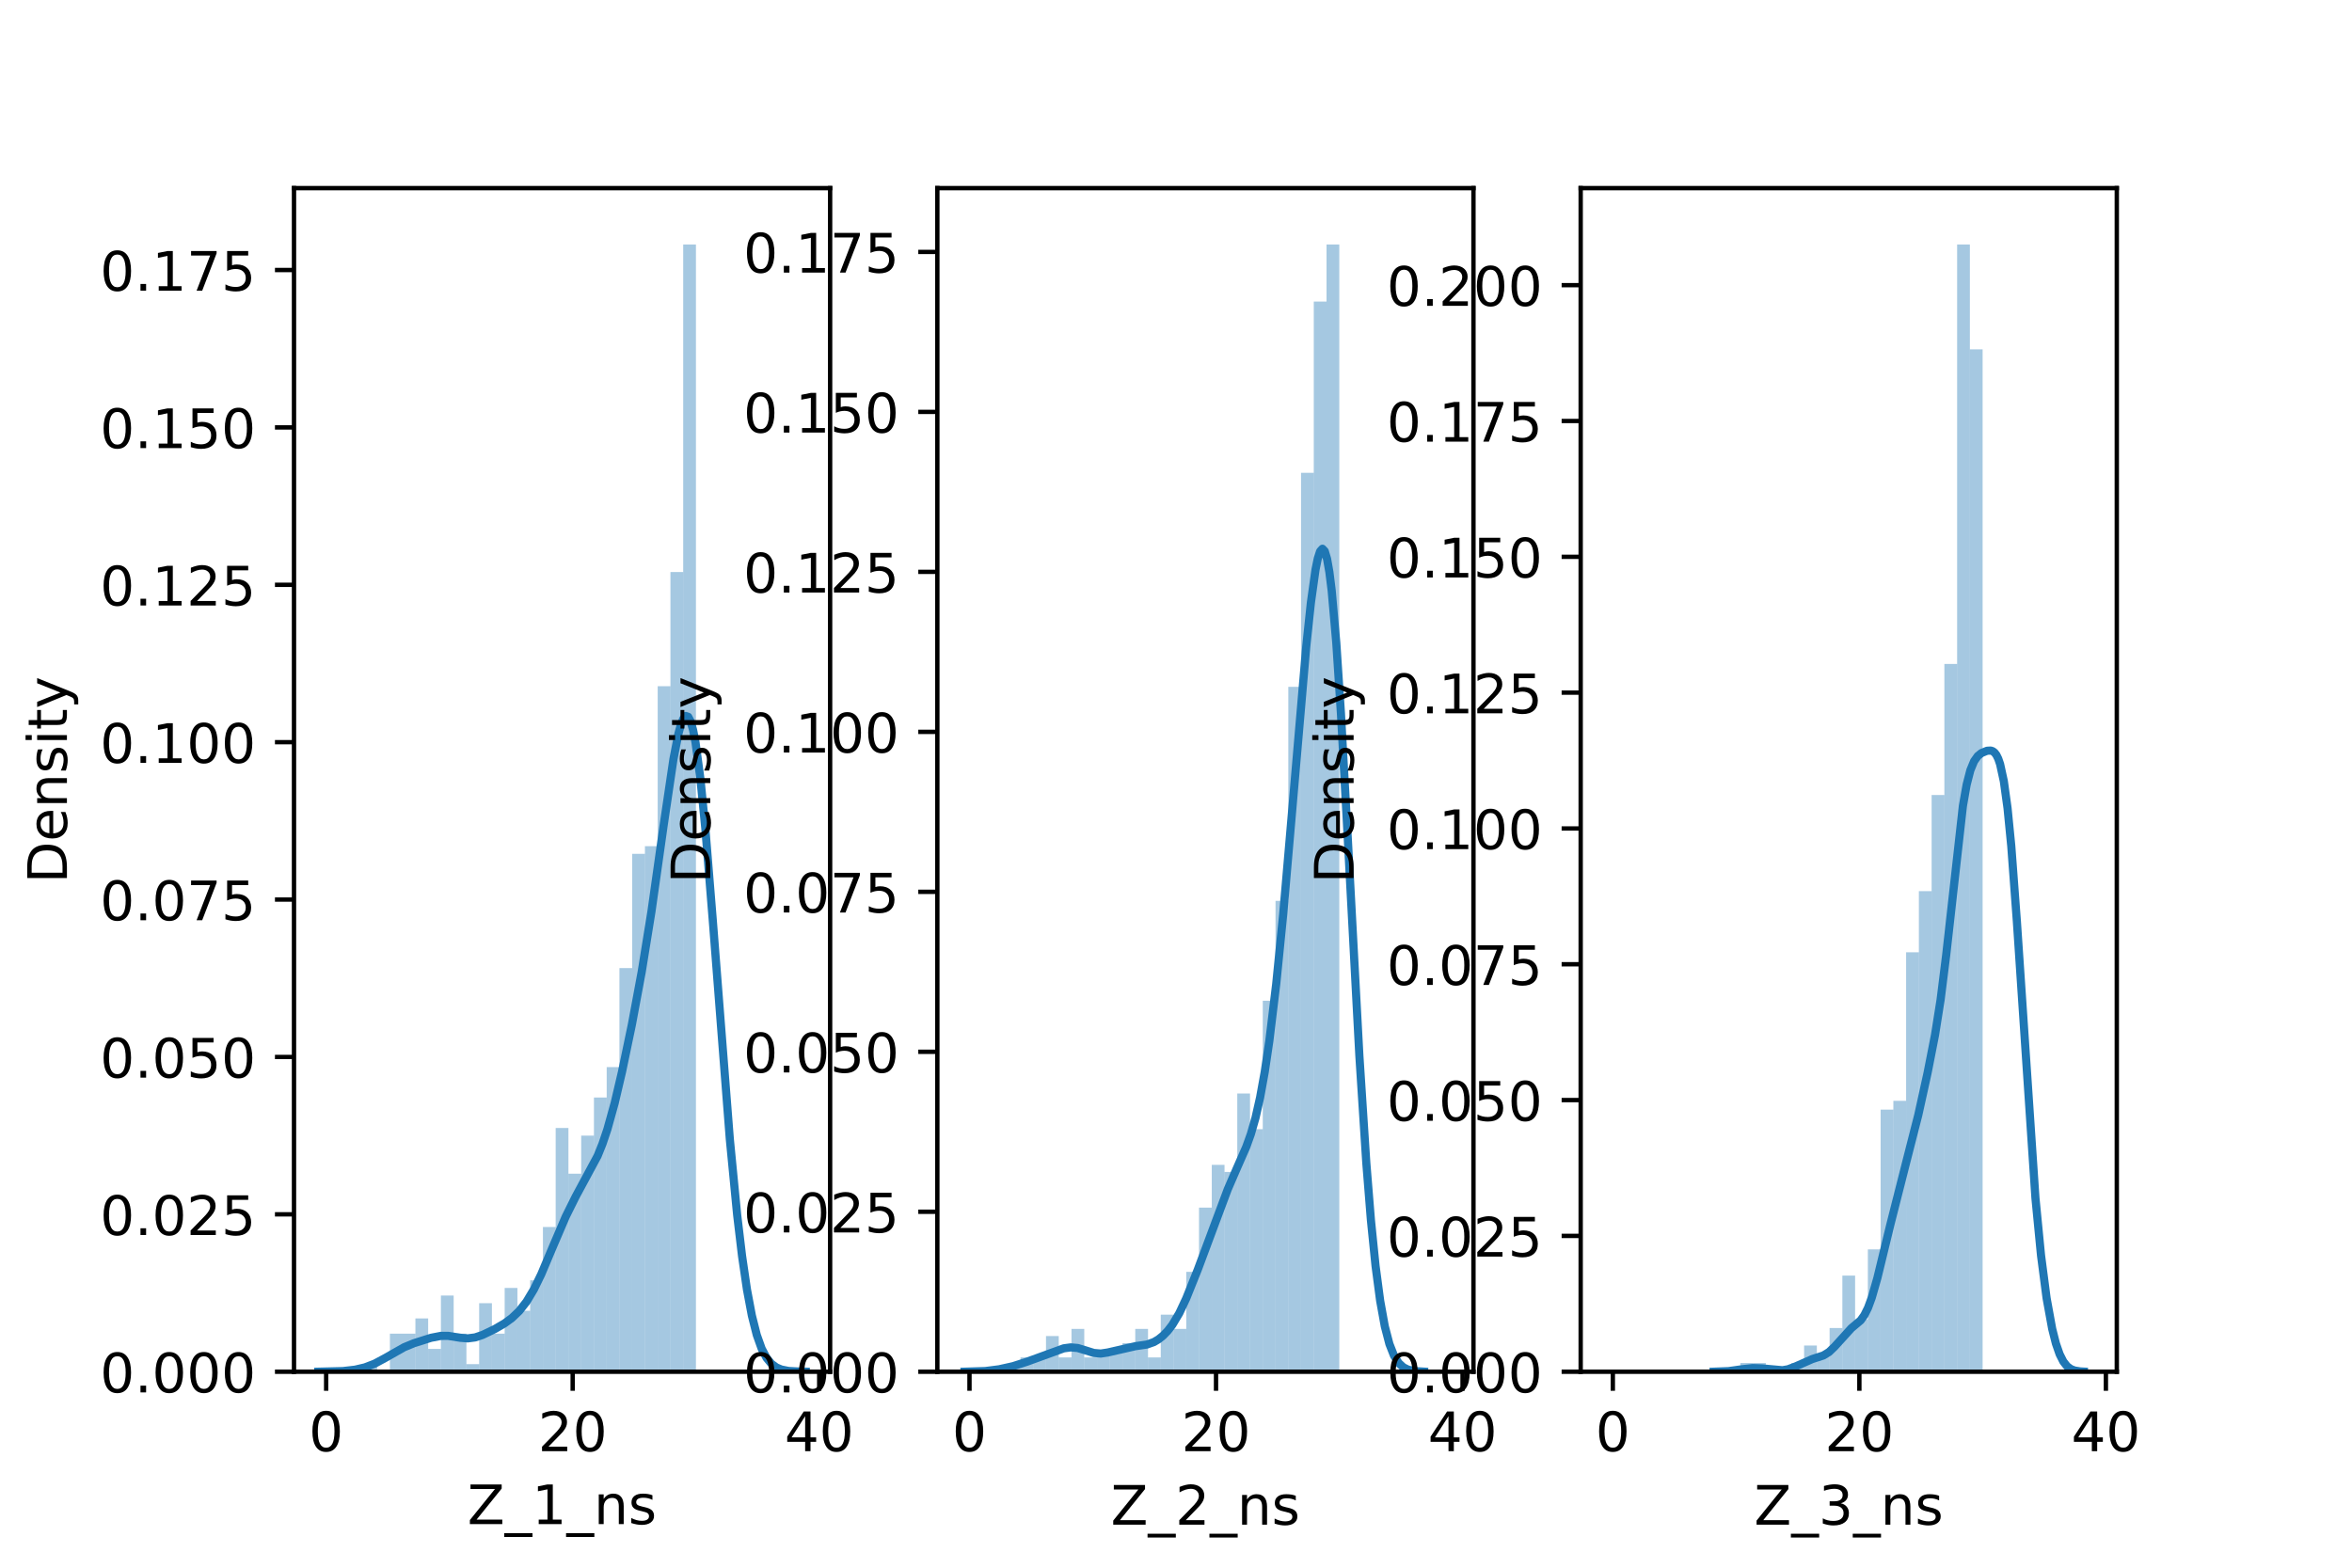 <?xml version="1.0" encoding="utf-8" standalone="no"?>
<!DOCTYPE svg PUBLIC "-//W3C//DTD SVG 1.1//EN"
  "http://www.w3.org/Graphics/SVG/1.1/DTD/svg11.dtd">
<!-- Created with matplotlib (https://matplotlib.org/) -->
<svg height="288pt" version="1.1" viewBox="0 0 432 288" width="432pt" xmlns="http://www.w3.org/2000/svg" xmlns:xlink="http://www.w3.org/1999/xlink">
 <defs>
  <style type="text/css">*{stroke-linecap:butt;stroke-linejoin:round;}</style>
 </defs>
 <g id="figure_1">
  <g id="patch_1">
   <path d="M 0 288 
L 432 288 
L 432 0 
L 0 0 
z
" style="fill:#ffffff;"/>
  </g>
  <g id="axes_1">
   <g id="patch_2">
    <path d="M 54 252 
L 152.471 252 
L 152.471 34.56 
L 54 34.56 
z
" style="fill:#ffffff;"/>
   </g>
   <g id="patch_3">
    <path clip-path="url(#p5b2bcf1923)" d="M 59.905 252 
L 62.247 252 
L 62.247 252 
L 59.905 252 
z
" style="fill:#1f77b4;opacity:0.4;"/>
   </g>
   <g id="patch_4">
    <path clip-path="url(#p5b2bcf1923)" d="M 62.247 252 
L 64.589 252 
L 64.589 252 
L 62.247 252 
z
" style="fill:#1f77b4;opacity:0.4;"/>
   </g>
   <g id="patch_5">
    <path clip-path="url(#p5b2bcf1923)" d="M 64.589 252 
L 66.931 252 
L 66.931 252 
L 64.589 252 
z
" style="fill:#1f77b4;opacity:0.4;"/>
   </g>
   <g id="patch_6">
    <path clip-path="url(#p5b2bcf1923)" d="M 66.931 252 
L 69.273 252 
L 69.273 250.601 
L 66.931 250.601 
z
" style="fill:#1f77b4;opacity:0.4;"/>
   </g>
   <g id="patch_7">
    <path clip-path="url(#p5b2bcf1923)" d="M 69.273 252 
L 71.615 252 
L 71.615 252 
L 69.273 252 
z
" style="fill:#1f77b4;opacity:0.4;"/>
   </g>
   <g id="patch_8">
    <path clip-path="url(#p5b2bcf1923)" d="M 71.615 252 
L 73.958 252 
L 73.958 245.004 
L 71.615 245.004 
z
" style="fill:#1f77b4;opacity:0.4;"/>
   </g>
   <g id="patch_9">
    <path clip-path="url(#p5b2bcf1923)" d="M 73.958 252 
L 76.3 252 
L 76.3 245.004 
L 73.958 245.004 
z
" style="fill:#1f77b4;opacity:0.4;"/>
   </g>
   <g id="patch_10">
    <path clip-path="url(#p5b2bcf1923)" d="M 76.3 252 
L 78.642 252 
L 78.642 242.205 
L 76.3 242.205 
z
" style="fill:#1f77b4;opacity:0.4;"/>
   </g>
   <g id="patch_11">
    <path clip-path="url(#p5b2bcf1923)" d="M 78.642 252 
L 80.984 252 
L 80.984 247.802 
L 78.642 247.802 
z
" style="fill:#1f77b4;opacity:0.4;"/>
   </g>
   <g id="patch_12">
    <path clip-path="url(#p5b2bcf1923)" d="M 80.984 252 
L 83.326 252 
L 83.326 238.008 
L 80.984 238.008 
z
" style="fill:#1f77b4;opacity:0.4;"/>
   </g>
   <g id="patch_13">
    <path clip-path="url(#p5b2bcf1923)" d="M 83.326 252 
L 85.668 252 
L 85.668 245.004 
L 83.326 245.004 
z
" style="fill:#1f77b4;opacity:0.4;"/>
   </g>
   <g id="patch_14">
    <path clip-path="url(#p5b2bcf1923)" d="M 85.668 252 
L 88.01 252 
L 88.01 250.601 
L 85.668 250.601 
z
" style="fill:#1f77b4;opacity:0.4;"/>
   </g>
   <g id="patch_15">
    <path clip-path="url(#p5b2bcf1923)" d="M 88.01 252 
L 90.353 252 
L 90.353 239.407 
L 88.01 239.407 
z
" style="fill:#1f77b4;opacity:0.4;"/>
   </g>
   <g id="patch_16">
    <path clip-path="url(#p5b2bcf1923)" d="M 90.353 252 
L 92.695 252 
L 92.695 245.004 
L 90.353 245.004 
z
" style="fill:#1f77b4;opacity:0.4;"/>
   </g>
   <g id="patch_17">
    <path clip-path="url(#p5b2bcf1923)" d="M 92.695 252 
L 95.037 252 
L 95.037 236.608 
L 92.695 236.608 
z
" style="fill:#1f77b4;opacity:0.4;"/>
   </g>
   <g id="patch_18">
    <path clip-path="url(#p5b2bcf1923)" d="M 95.037 252 
L 97.379 252 
L 97.379 240.806 
L 95.037 240.806 
z
" style="fill:#1f77b4;opacity:0.4;"/>
   </g>
   <g id="patch_19">
    <path clip-path="url(#p5b2bcf1923)" d="M 97.379 252 
L 99.721 252 
L 99.721 235.209 
L 97.379 235.209 
z
" style="fill:#1f77b4;opacity:0.4;"/>
   </g>
   <g id="patch_20">
    <path clip-path="url(#p5b2bcf1923)" d="M 99.721 252 
L 102.063 252 
L 102.063 225.415 
L 99.721 225.415 
z
" style="fill:#1f77b4;opacity:0.4;"/>
   </g>
   <g id="patch_21">
    <path clip-path="url(#p5b2bcf1923)" d="M 102.063 252 
L 104.405 252 
L 104.405 207.225 
L 102.063 207.225 
z
" style="fill:#1f77b4;opacity:0.4;"/>
   </g>
   <g id="patch_22">
    <path clip-path="url(#p5b2bcf1923)" d="M 104.405 252 
L 106.748 252 
L 106.748 215.62 
L 104.405 215.62 
z
" style="fill:#1f77b4;opacity:0.4;"/>
   </g>
   <g id="patch_23">
    <path clip-path="url(#p5b2bcf1923)" d="M 106.748 252 
L 109.09 252 
L 109.09 208.624 
L 106.748 208.624 
z
" style="fill:#1f77b4;opacity:0.4;"/>
   </g>
   <g id="patch_24">
    <path clip-path="url(#p5b2bcf1923)" d="M 109.09 252 
L 111.432 252 
L 111.432 201.628 
L 109.09 201.628 
z
" style="fill:#1f77b4;opacity:0.4;"/>
   </g>
   <g id="patch_25">
    <path clip-path="url(#p5b2bcf1923)" d="M 111.432 252 
L 113.774 252 
L 113.774 196.031 
L 111.432 196.031 
z
" style="fill:#1f77b4;opacity:0.4;"/>
   </g>
   <g id="patch_26">
    <path clip-path="url(#p5b2bcf1923)" d="M 113.774 252 
L 116.116 252 
L 116.116 177.841 
L 113.774 177.841 
z
" style="fill:#1f77b4;opacity:0.4;"/>
   </g>
   <g id="patch_27">
    <path clip-path="url(#p5b2bcf1923)" d="M 116.116 252 
L 118.458 252 
L 118.458 156.853 
L 116.116 156.853 
z
" style="fill:#1f77b4;opacity:0.4;"/>
   </g>
   <g id="patch_28">
    <path clip-path="url(#p5b2bcf1923)" d="M 118.458 252 
L 120.8 252 
L 120.8 155.453 
L 118.458 155.453 
z
" style="fill:#1f77b4;opacity:0.4;"/>
   </g>
   <g id="patch_29">
    <path clip-path="url(#p5b2bcf1923)" d="M 120.8 252 
L 123.143 252 
L 123.143 126.069 
L 120.8 126.069 
z
" style="fill:#1f77b4;opacity:0.4;"/>
   </g>
   <g id="patch_30">
    <path clip-path="url(#p5b2bcf1923)" d="M 123.143 252 
L 125.485 252 
L 125.485 105.081 
L 123.143 105.081 
z
" style="fill:#1f77b4;opacity:0.4;"/>
   </g>
   <g id="patch_31">
    <path clip-path="url(#p5b2bcf1923)" d="M 125.485 252 
L 127.827 252 
L 127.827 44.914 
L 125.485 44.914 
z
" style="fill:#1f77b4;opacity:0.4;"/>
   </g>
   <g id="matplotlib.axis_1">
    <g id="xtick_1">
     <g id="line2d_1">
      <defs>
       <path d="M 0 0 
L 0 3.5 
" id="m61695517c7" style="stroke:#000000;stroke-width:0.8;"/>
      </defs>
      <g>
       <use style="stroke:#000000;stroke-width:0.8;" x="59.905" xlink:href="#m61695517c7" y="252"/>
      </g>
     </g>
     <g id="text_1">
      <!-- 0 -->
      <g transform="translate(56.723 266.598)scale(0.1 -0.1)">
       <defs>
        <path d="M 31.781 66.406 
Q 24.172 66.406 20.328 58.906 
Q 16.5 51.422 16.5 36.375 
Q 16.5 21.391 20.328 13.891 
Q 24.172 6.391 31.781 6.391 
Q 39.453 6.391 43.281 13.891 
Q 47.125 21.391 47.125 36.375 
Q 47.125 51.422 43.281 58.906 
Q 39.453 66.406 31.781 66.406 
z
M 31.781 74.219 
Q 44.047 74.219 50.516 64.516 
Q 56.984 54.828 56.984 36.375 
Q 56.984 17.969 50.516 8.266 
Q 44.047 -1.422 31.781 -1.422 
Q 19.531 -1.422 13.062 8.266 
Q 6.594 17.969 6.594 36.375 
Q 6.594 54.828 13.062 64.516 
Q 19.531 74.219 31.781 74.219 
z
" id="DejaVuSans-48"/>
       </defs>
       <use xlink:href="#DejaVuSans-48"/>
      </g>
     </g>
    </g>
    <g id="xtick_2">
     <g id="line2d_2">
      <g>
       <use style="stroke:#000000;stroke-width:0.8;" x="105.186" xlink:href="#m61695517c7" y="252"/>
      </g>
     </g>
     <g id="text_2">
      <!-- 20 -->
      <g transform="translate(98.824 266.598)scale(0.1 -0.1)">
       <defs>
        <path d="M 19.188 8.297 
L 53.609 8.297 
L 53.609 0 
L 7.328 0 
L 7.328 8.297 
Q 12.938 14.109 22.625 23.891 
Q 32.328 33.688 34.812 36.531 
Q 39.547 41.844 41.422 45.531 
Q 43.312 49.219 43.312 52.781 
Q 43.312 58.594 39.234 62.25 
Q 35.156 65.922 28.609 65.922 
Q 23.969 65.922 18.812 64.312 
Q 13.672 62.703 7.812 59.422 
L 7.812 69.391 
Q 13.766 71.781 18.938 73 
Q 24.125 74.219 28.422 74.219 
Q 39.75 74.219 46.484 68.547 
Q 53.219 62.891 53.219 53.422 
Q 53.219 48.922 51.531 44.891 
Q 49.859 40.875 45.406 35.406 
Q 44.188 33.984 37.641 27.219 
Q 31.109 20.453 19.188 8.297 
z
" id="DejaVuSans-50"/>
       </defs>
       <use xlink:href="#DejaVuSans-50"/>
       <use x="63.623" xlink:href="#DejaVuSans-48"/>
      </g>
     </g>
    </g>
    <g id="xtick_3">
     <g id="line2d_3">
      <g>
       <use style="stroke:#000000;stroke-width:0.8;" x="150.468" xlink:href="#m61695517c7" y="252"/>
      </g>
     </g>
     <g id="text_3">
      <!-- 40 -->
      <g transform="translate(144.105 266.598)scale(0.1 -0.1)">
       <defs>
        <path d="M 37.797 64.312 
L 12.891 25.391 
L 37.797 25.391 
z
M 35.203 72.906 
L 47.609 72.906 
L 47.609 25.391 
L 58.016 25.391 
L 58.016 17.188 
L 47.609 17.188 
L 47.609 0 
L 37.797 0 
L 37.797 17.188 
L 4.891 17.188 
L 4.891 26.703 
z
" id="DejaVuSans-52"/>
       </defs>
       <use xlink:href="#DejaVuSans-52"/>
       <use x="63.623" xlink:href="#DejaVuSans-48"/>
      </g>
     </g>
    </g>
    <g id="text_4">
     <!-- Z_1_ns -->
     <g transform="translate(85.856 279.998)scale(0.1 -0.1)">
      <defs>
       <path d="M 5.609 72.906 
L 62.891 72.906 
L 62.891 65.375 
L 16.797 8.297 
L 64.016 8.297 
L 64.016 0 
L 4.5 0 
L 4.5 7.516 
L 50.594 64.594 
L 5.609 64.594 
z
" id="DejaVuSans-90"/>
       <path d="M 50.984 -16.609 
L 50.984 -23.578 
L -0.984 -23.578 
L -0.984 -16.609 
z
" id="DejaVuSans-95"/>
       <path d="M 12.406 8.297 
L 28.516 8.297 
L 28.516 63.922 
L 10.984 60.406 
L 10.984 69.391 
L 28.422 72.906 
L 38.281 72.906 
L 38.281 8.297 
L 54.391 8.297 
L 54.391 0 
L 12.406 0 
z
" id="DejaVuSans-49"/>
       <path d="M 54.891 33.016 
L 54.891 0 
L 45.906 0 
L 45.906 32.719 
Q 45.906 40.484 42.875 44.328 
Q 39.844 48.188 33.797 48.188 
Q 26.516 48.188 22.312 43.547 
Q 18.109 38.922 18.109 30.906 
L 18.109 0 
L 9.078 0 
L 9.078 54.688 
L 18.109 54.688 
L 18.109 46.188 
Q 21.344 51.125 25.703 53.562 
Q 30.078 56 35.797 56 
Q 45.219 56 50.047 50.172 
Q 54.891 44.344 54.891 33.016 
z
" id="DejaVuSans-110"/>
       <path d="M 44.281 53.078 
L 44.281 44.578 
Q 40.484 46.531 36.375 47.5 
Q 32.281 48.484 27.875 48.484 
Q 21.188 48.484 17.844 46.438 
Q 14.5 44.391 14.5 40.281 
Q 14.5 37.156 16.891 35.375 
Q 19.281 33.594 26.516 31.984 
L 29.594 31.297 
Q 39.156 29.25 43.188 25.516 
Q 47.219 21.781 47.219 15.094 
Q 47.219 7.469 41.188 3.016 
Q 35.156 -1.422 24.609 -1.422 
Q 20.219 -1.422 15.453 -0.562 
Q 10.688 0.297 5.422 2 
L 5.422 11.281 
Q 10.406 8.688 15.234 7.391 
Q 20.062 6.109 24.812 6.109 
Q 31.156 6.109 34.562 8.281 
Q 37.984 10.453 37.984 14.406 
Q 37.984 18.062 35.516 20.016 
Q 33.062 21.969 24.703 23.781 
L 21.578 24.516 
Q 13.234 26.266 9.516 29.906 
Q 5.812 33.547 5.812 39.891 
Q 5.812 47.609 11.281 51.797 
Q 16.75 56 26.812 56 
Q 31.781 56 36.172 55.266 
Q 40.578 54.547 44.281 53.078 
z
" id="DejaVuSans-115"/>
      </defs>
      <use xlink:href="#DejaVuSans-90"/>
      <use x="68.506" xlink:href="#DejaVuSans-95"/>
      <use x="118.506" xlink:href="#DejaVuSans-49"/>
      <use x="182.129" xlink:href="#DejaVuSans-95"/>
      <use x="232.129" xlink:href="#DejaVuSans-110"/>
      <use x="295.508" xlink:href="#DejaVuSans-115"/>
     </g>
    </g>
   </g>
   <g id="matplotlib.axis_2">
    <g id="ytick_1">
     <g id="line2d_4">
      <defs>
       <path d="M 0 0 
L -3.5 0 
" id="mad874ba307" style="stroke:#000000;stroke-width:0.8;"/>
      </defs>
      <g>
       <use style="stroke:#000000;stroke-width:0.8;" x="54" xlink:href="#mad874ba307" y="252"/>
      </g>
     </g>
     <g id="text_5">
      <!-- 0.000 -->
      <g transform="translate(18.372 255.799)scale(0.1 -0.1)">
       <defs>
        <path d="M 10.688 12.406 
L 21 12.406 
L 21 0 
L 10.688 0 
z
" id="DejaVuSans-46"/>
       </defs>
       <use xlink:href="#DejaVuSans-48"/>
       <use x="63.623" xlink:href="#DejaVuSans-46"/>
       <use x="95.41" xlink:href="#DejaVuSans-48"/>
       <use x="159.033" xlink:href="#DejaVuSans-48"/>
       <use x="222.656" xlink:href="#DejaVuSans-48"/>
      </g>
     </g>
    </g>
    <g id="ytick_2">
     <g id="line2d_5">
      <g>
       <use style="stroke:#000000;stroke-width:0.8;" x="54" xlink:href="#mad874ba307" y="223.087"/>
      </g>
     </g>
     <g id="text_6">
      <!-- 0.025 -->
      <g transform="translate(18.372 226.886)scale(0.1 -0.1)">
       <defs>
        <path d="M 10.797 72.906 
L 49.516 72.906 
L 49.516 64.594 
L 19.828 64.594 
L 19.828 46.734 
Q 21.969 47.469 24.109 47.828 
Q 26.266 48.188 28.422 48.188 
Q 40.625 48.188 47.75 41.5 
Q 54.891 34.812 54.891 23.391 
Q 54.891 11.625 47.562 5.094 
Q 40.234 -1.422 26.906 -1.422 
Q 22.312 -1.422 17.547 -0.641 
Q 12.797 0.141 7.719 1.703 
L 7.719 11.625 
Q 12.109 9.234 16.797 8.062 
Q 21.484 6.891 26.703 6.891 
Q 35.156 6.891 40.078 11.328 
Q 45.016 15.766 45.016 23.391 
Q 45.016 31 40.078 35.438 
Q 35.156 39.891 26.703 39.891 
Q 22.75 39.891 18.812 39.016 
Q 14.891 38.141 10.797 36.281 
z
" id="DejaVuSans-53"/>
       </defs>
       <use xlink:href="#DejaVuSans-48"/>
       <use x="63.623" xlink:href="#DejaVuSans-46"/>
       <use x="95.41" xlink:href="#DejaVuSans-48"/>
       <use x="159.033" xlink:href="#DejaVuSans-50"/>
       <use x="222.656" xlink:href="#DejaVuSans-53"/>
      </g>
     </g>
    </g>
    <g id="ytick_3">
     <g id="line2d_6">
      <g>
       <use style="stroke:#000000;stroke-width:0.8;" x="54" xlink:href="#mad874ba307" y="194.173"/>
      </g>
     </g>
     <g id="text_7">
      <!-- 0.050 -->
      <g transform="translate(18.372 197.973)scale(0.1 -0.1)">
       <use xlink:href="#DejaVuSans-48"/>
       <use x="63.623" xlink:href="#DejaVuSans-46"/>
       <use x="95.41" xlink:href="#DejaVuSans-48"/>
       <use x="159.033" xlink:href="#DejaVuSans-53"/>
       <use x="222.656" xlink:href="#DejaVuSans-48"/>
      </g>
     </g>
    </g>
    <g id="ytick_4">
     <g id="line2d_7">
      <g>
       <use style="stroke:#000000;stroke-width:0.8;" x="54" xlink:href="#mad874ba307" y="165.26"/>
      </g>
     </g>
     <g id="text_8">
      <!-- 0.075 -->
      <g transform="translate(18.372 169.059)scale(0.1 -0.1)">
       <defs>
        <path d="M 8.203 72.906 
L 55.078 72.906 
L 55.078 68.703 
L 28.609 0 
L 18.312 0 
L 43.219 64.594 
L 8.203 64.594 
z
" id="DejaVuSans-55"/>
       </defs>
       <use xlink:href="#DejaVuSans-48"/>
       <use x="63.623" xlink:href="#DejaVuSans-46"/>
       <use x="95.41" xlink:href="#DejaVuSans-48"/>
       <use x="159.033" xlink:href="#DejaVuSans-55"/>
       <use x="222.656" xlink:href="#DejaVuSans-53"/>
      </g>
     </g>
    </g>
    <g id="ytick_5">
     <g id="line2d_8">
      <g>
       <use style="stroke:#000000;stroke-width:0.8;" x="54" xlink:href="#mad874ba307" y="136.347"/>
      </g>
     </g>
     <g id="text_9">
      <!-- 0.100 -->
      <g transform="translate(18.372 140.146)scale(0.1 -0.1)">
       <use xlink:href="#DejaVuSans-48"/>
       <use x="63.623" xlink:href="#DejaVuSans-46"/>
       <use x="95.41" xlink:href="#DejaVuSans-49"/>
       <use x="159.033" xlink:href="#DejaVuSans-48"/>
       <use x="222.656" xlink:href="#DejaVuSans-48"/>
      </g>
     </g>
    </g>
    <g id="ytick_6">
     <g id="line2d_9">
      <g>
       <use style="stroke:#000000;stroke-width:0.8;" x="54" xlink:href="#mad874ba307" y="107.433"/>
      </g>
     </g>
     <g id="text_10">
      <!-- 0.125 -->
      <g transform="translate(18.372 111.232)scale(0.1 -0.1)">
       <use xlink:href="#DejaVuSans-48"/>
       <use x="63.623" xlink:href="#DejaVuSans-46"/>
       <use x="95.41" xlink:href="#DejaVuSans-49"/>
       <use x="159.033" xlink:href="#DejaVuSans-50"/>
       <use x="222.656" xlink:href="#DejaVuSans-53"/>
      </g>
     </g>
    </g>
    <g id="ytick_7">
     <g id="line2d_10">
      <g>
       <use style="stroke:#000000;stroke-width:0.8;" x="54" xlink:href="#mad874ba307" y="78.52"/>
      </g>
     </g>
     <g id="text_11">
      <!-- 0.150 -->
      <g transform="translate(18.372 82.319)scale(0.1 -0.1)">
       <use xlink:href="#DejaVuSans-48"/>
       <use x="63.623" xlink:href="#DejaVuSans-46"/>
       <use x="95.41" xlink:href="#DejaVuSans-49"/>
       <use x="159.033" xlink:href="#DejaVuSans-53"/>
       <use x="222.656" xlink:href="#DejaVuSans-48"/>
      </g>
     </g>
    </g>
    <g id="ytick_8">
     <g id="line2d_11">
      <g>
       <use style="stroke:#000000;stroke-width:0.8;" x="54" xlink:href="#mad874ba307" y="49.607"/>
      </g>
     </g>
     <g id="text_12">
      <!-- 0.175 -->
      <g transform="translate(18.372 53.406)scale(0.1 -0.1)">
       <use xlink:href="#DejaVuSans-48"/>
       <use x="63.623" xlink:href="#DejaVuSans-46"/>
       <use x="95.41" xlink:href="#DejaVuSans-49"/>
       <use x="159.033" xlink:href="#DejaVuSans-55"/>
       <use x="222.656" xlink:href="#DejaVuSans-53"/>
      </g>
     </g>
    </g>
    <g id="text_13">
     <!-- Density -->
     <g transform="translate(12.292 162.289)rotate(-90)scale(0.1 -0.1)">
      <defs>
       <path d="M 19.672 64.797 
L 19.672 8.109 
L 31.594 8.109 
Q 46.688 8.109 53.688 14.938 
Q 60.688 21.781 60.688 36.531 
Q 60.688 51.172 53.688 57.984 
Q 46.688 64.797 31.594 64.797 
z
M 9.812 72.906 
L 30.078 72.906 
Q 51.266 72.906 61.172 64.094 
Q 71.094 55.281 71.094 36.531 
Q 71.094 17.672 61.125 8.828 
Q 51.172 0 30.078 0 
L 9.812 0 
z
" id="DejaVuSans-68"/>
       <path d="M 56.203 29.594 
L 56.203 25.203 
L 14.891 25.203 
Q 15.484 15.922 20.484 11.062 
Q 25.484 6.203 34.422 6.203 
Q 39.594 6.203 44.453 7.469 
Q 49.312 8.734 54.109 11.281 
L 54.109 2.781 
Q 49.266 0.734 44.188 -0.344 
Q 39.109 -1.422 33.891 -1.422 
Q 20.797 -1.422 13.156 6.188 
Q 5.516 13.812 5.516 26.812 
Q 5.516 40.234 12.766 48.109 
Q 20.016 56 32.328 56 
Q 43.359 56 49.781 48.891 
Q 56.203 41.797 56.203 29.594 
z
M 47.219 32.234 
Q 47.125 39.594 43.094 43.984 
Q 39.062 48.391 32.422 48.391 
Q 24.906 48.391 20.391 44.141 
Q 15.875 39.891 15.188 32.172 
z
" id="DejaVuSans-101"/>
       <path d="M 9.422 54.688 
L 18.406 54.688 
L 18.406 0 
L 9.422 0 
z
M 9.422 75.984 
L 18.406 75.984 
L 18.406 64.594 
L 9.422 64.594 
z
" id="DejaVuSans-105"/>
       <path d="M 18.312 70.219 
L 18.312 54.688 
L 36.812 54.688 
L 36.812 47.703 
L 18.312 47.703 
L 18.312 18.016 
Q 18.312 11.328 20.141 9.422 
Q 21.969 7.516 27.594 7.516 
L 36.812 7.516 
L 36.812 0 
L 27.594 0 
Q 17.188 0 13.234 3.875 
Q 9.281 7.766 9.281 18.016 
L 9.281 47.703 
L 2.688 47.703 
L 2.688 54.688 
L 9.281 54.688 
L 9.281 70.219 
z
" id="DejaVuSans-116"/>
       <path d="M 32.172 -5.078 
Q 28.375 -14.844 24.75 -17.812 
Q 21.141 -20.797 15.094 -20.797 
L 7.906 -20.797 
L 7.906 -13.281 
L 13.188 -13.281 
Q 16.891 -13.281 18.938 -11.516 
Q 21 -9.766 23.484 -3.219 
L 25.094 0.875 
L 2.984 54.688 
L 12.5 54.688 
L 29.594 11.922 
L 46.688 54.688 
L 56.203 54.688 
z
" id="DejaVuSans-121"/>
      </defs>
      <use xlink:href="#DejaVuSans-68"/>
      <use x="77.002" xlink:href="#DejaVuSans-101"/>
      <use x="138.525" xlink:href="#DejaVuSans-110"/>
      <use x="201.904" xlink:href="#DejaVuSans-115"/>
      <use x="254.004" xlink:href="#DejaVuSans-105"/>
      <use x="281.787" xlink:href="#DejaVuSans-116"/>
      <use x="320.996" xlink:href="#DejaVuSans-121"/>
     </g>
    </g>
   </g>
   <g id="line2d_12">
    <path clip-path="url(#p5b2bcf1923)" d="M 58.476 251.996 
L 62.974 251.882 
L 65.224 251.623 
L 67.023 251.204 
L 68.822 250.513 
L 70.622 249.549 
L 74.22 247.506 
L 76.02 246.765 
L 79.169 245.766 
L 80.968 245.417 
L 82.318 245.412 
L 84.567 245.766 
L 85.916 245.872 
L 87.266 245.697 
L 88.615 245.247 
L 90.865 244.167 
L 92.664 243.12 
L 94.014 242.137 
L 95.363 240.849 
L 96.713 239.123 
L 98.062 236.868 
L 99.412 234.097 
L 101.661 228.765 
L 103.91 223.508 
L 105.709 219.882 
L 109.758 212.365 
L 110.658 210.137 
L 111.557 207.471 
L 112.907 202.609 
L 114.256 196.862 
L 116.056 188.244 
L 117.855 178.593 
L 119.655 167.451 
L 121.904 151.538 
L 123.703 139.398 
L 124.603 134.813 
L 125.053 133.164 
L 125.503 132.049 
L 125.952 131.536 
L 126.402 131.685 
L 126.852 132.536 
L 127.302 134.114 
L 127.752 136.419 
L 128.651 143.107 
L 129.551 152.19 
L 130.901 168.844 
L 134.05 209.28 
L 135.399 223.204 
L 136.299 230.763 
L 137.198 236.903 
L 138.098 241.684 
L 138.998 245.242 
L 139.897 247.763 
L 140.797 249.463 
L 141.697 250.55 
L 142.597 251.21 
L 143.496 251.59 
L 144.846 251.861 
L 147.095 251.982 
L 147.995 251.993 
L 147.995 251.993 
" style="fill:none;stroke:#1f77b4;stroke-linecap:square;stroke-width:1.5;"/>
   </g>
   <g id="patch_32">
    <path d="M 54 252 
L 54 34.56 
" style="fill:none;stroke:#000000;stroke-linecap:square;stroke-linejoin:miter;stroke-width:0.8;"/>
   </g>
   <g id="patch_33">
    <path d="M 152.471 252 
L 152.471 34.56 
" style="fill:none;stroke:#000000;stroke-linecap:square;stroke-linejoin:miter;stroke-width:0.8;"/>
   </g>
   <g id="patch_34">
    <path d="M 54 252 
L 152.471 252 
" style="fill:none;stroke:#000000;stroke-linecap:square;stroke-linejoin:miter;stroke-width:0.8;"/>
   </g>
   <g id="patch_35">
    <path d="M 54 34.56 
L 152.471 34.56 
" style="fill:none;stroke:#000000;stroke-linecap:square;stroke-linejoin:miter;stroke-width:0.8;"/>
   </g>
  </g>
  <g id="axes_2">
   <g id="patch_36">
    <path d="M 172.165 252 
L 270.635 252 
L 270.635 34.56 
L 172.165 34.56 
z
" style="fill:#ffffff;"/>
   </g>
   <g id="patch_37">
    <path clip-path="url(#pb83aa03580)" d="M 178.069 252 
L 180.412 252 
L 180.412 252 
L 178.069 252 
z
" style="fill:#1f77b4;opacity:0.4;"/>
   </g>
   <g id="patch_38">
    <path clip-path="url(#pb83aa03580)" d="M 180.412 252 
L 182.754 252 
L 182.754 252 
L 180.412 252 
z
" style="fill:#1f77b4;opacity:0.4;"/>
   </g>
   <g id="patch_39">
    <path clip-path="url(#pb83aa03580)" d="M 182.754 252 
L 185.096 252 
L 185.096 252 
L 182.754 252 
z
" style="fill:#1f77b4;opacity:0.4;"/>
   </g>
   <g id="patch_40">
    <path clip-path="url(#pb83aa03580)" d="M 185.096 252 
L 187.438 252 
L 187.438 250.689 
L 185.096 250.689 
z
" style="fill:#1f77b4;opacity:0.4;"/>
   </g>
   <g id="patch_41">
    <path clip-path="url(#pb83aa03580)" d="M 187.438 252 
L 189.78 252 
L 189.78 249.379 
L 187.438 249.379 
z
" style="fill:#1f77b4;opacity:0.4;"/>
   </g>
   <g id="patch_42">
    <path clip-path="url(#pb83aa03580)" d="M 189.78 252 
L 192.122 252 
L 192.122 249.379 
L 189.78 249.379 
z
" style="fill:#1f77b4;opacity:0.4;"/>
   </g>
   <g id="patch_43">
    <path clip-path="url(#pb83aa03580)" d="M 192.122 252 
L 194.464 252 
L 194.464 245.447 
L 192.122 245.447 
z
" style="fill:#1f77b4;opacity:0.4;"/>
   </g>
   <g id="patch_44">
    <path clip-path="url(#pb83aa03580)" d="M 194.464 252 
L 196.807 252 
L 196.807 249.379 
L 194.464 249.379 
z
" style="fill:#1f77b4;opacity:0.4;"/>
   </g>
   <g id="patch_45">
    <path clip-path="url(#pb83aa03580)" d="M 196.807 252 
L 199.149 252 
L 199.149 244.136 
L 196.807 244.136 
z
" style="fill:#1f77b4;opacity:0.4;"/>
   </g>
   <g id="patch_46">
    <path clip-path="url(#pb83aa03580)" d="M 199.149 252 
L 201.491 252 
L 201.491 249.379 
L 199.149 249.379 
z
" style="fill:#1f77b4;opacity:0.4;"/>
   </g>
   <g id="patch_47">
    <path clip-path="url(#pb83aa03580)" d="M 201.491 252 
L 203.833 252 
L 203.833 248.068 
L 201.491 248.068 
z
" style="fill:#1f77b4;opacity:0.4;"/>
   </g>
   <g id="patch_48">
    <path clip-path="url(#pb83aa03580)" d="M 203.833 252 
L 206.175 252 
L 206.175 248.068 
L 203.833 248.068 
z
" style="fill:#1f77b4;opacity:0.4;"/>
   </g>
   <g id="patch_49">
    <path clip-path="url(#pb83aa03580)" d="M 206.175 252 
L 208.517 252 
L 208.517 246.757 
L 206.175 246.757 
z
" style="fill:#1f77b4;opacity:0.4;"/>
   </g>
   <g id="patch_50">
    <path clip-path="url(#pb83aa03580)" d="M 208.517 252 
L 210.859 252 
L 210.859 244.136 
L 208.517 244.136 
z
" style="fill:#1f77b4;opacity:0.4;"/>
   </g>
   <g id="patch_51">
    <path clip-path="url(#pb83aa03580)" d="M 210.859 252 
L 213.202 252 
L 213.202 249.379 
L 210.859 249.379 
z
" style="fill:#1f77b4;opacity:0.4;"/>
   </g>
   <g id="patch_52">
    <path clip-path="url(#pb83aa03580)" d="M 213.202 252 
L 215.544 252 
L 215.544 241.515 
L 213.202 241.515 
z
" style="fill:#1f77b4;opacity:0.4;"/>
   </g>
   <g id="patch_53">
    <path clip-path="url(#pb83aa03580)" d="M 215.544 252 
L 217.886 252 
L 217.886 244.136 
L 215.544 244.136 
z
" style="fill:#1f77b4;opacity:0.4;"/>
   </g>
   <g id="patch_54">
    <path clip-path="url(#pb83aa03580)" d="M 217.886 252 
L 220.228 252 
L 220.228 233.651 
L 217.886 233.651 
z
" style="fill:#1f77b4;opacity:0.4;"/>
   </g>
   <g id="patch_55">
    <path clip-path="url(#pb83aa03580)" d="M 220.228 252 
L 222.57 252 
L 222.57 221.855 
L 220.228 221.855 
z
" style="fill:#1f77b4;opacity:0.4;"/>
   </g>
   <g id="patch_56">
    <path clip-path="url(#pb83aa03580)" d="M 222.57 252 
L 224.912 252 
L 224.912 213.991 
L 222.57 213.991 
z
" style="fill:#1f77b4;opacity:0.4;"/>
   </g>
   <g id="patch_57">
    <path clip-path="url(#pb83aa03580)" d="M 224.912 252 
L 227.254 252 
L 227.254 215.301 
L 224.912 215.301 
z
" style="fill:#1f77b4;opacity:0.4;"/>
   </g>
   <g id="patch_58">
    <path clip-path="url(#pb83aa03580)" d="M 227.254 252 
L 229.597 252 
L 229.597 200.884 
L 227.254 200.884 
z
" style="fill:#1f77b4;opacity:0.4;"/>
   </g>
   <g id="patch_59">
    <path clip-path="url(#pb83aa03580)" d="M 229.597 252 
L 231.939 252 
L 231.939 207.437 
L 229.597 207.437 
z
" style="fill:#1f77b4;opacity:0.4;"/>
   </g>
   <g id="patch_60">
    <path clip-path="url(#pb83aa03580)" d="M 231.939 252 
L 234.281 252 
L 234.281 183.845 
L 231.939 183.845 
z
" style="fill:#1f77b4;opacity:0.4;"/>
   </g>
   <g id="patch_61">
    <path clip-path="url(#pb83aa03580)" d="M 234.281 252 
L 236.623 252 
L 236.623 165.496 
L 234.281 165.496 
z
" style="fill:#1f77b4;opacity:0.4;"/>
   </g>
   <g id="patch_62">
    <path clip-path="url(#pb83aa03580)" d="M 236.623 252 
L 238.965 252 
L 238.965 126.176 
L 236.623 126.176 
z
" style="fill:#1f77b4;opacity:0.4;"/>
   </g>
   <g id="patch_63">
    <path clip-path="url(#pb83aa03580)" d="M 238.965 252 
L 241.307 252 
L 241.307 86.856 
L 238.965 86.856 
z
" style="fill:#1f77b4;opacity:0.4;"/>
   </g>
   <g id="patch_64">
    <path clip-path="url(#pb83aa03580)" d="M 241.307 252 
L 243.649 252 
L 243.649 55.4 
L 241.307 55.4 
z
" style="fill:#1f77b4;opacity:0.4;"/>
   </g>
   <g id="patch_65">
    <path clip-path="url(#pb83aa03580)" d="M 243.649 252 
L 245.992 252 
L 245.992 44.914 
L 243.649 44.914 
z
" style="fill:#1f77b4;opacity:0.4;"/>
   </g>
   <g id="matplotlib.axis_3">
    <g id="xtick_4">
     <g id="line2d_13">
      <g>
       <use style="stroke:#000000;stroke-width:0.8;" x="178.069" xlink:href="#m61695517c7" y="252"/>
      </g>
     </g>
     <g id="text_14">
      <!-- 0 -->
      <g transform="translate(174.888 266.598)scale(0.1 -0.1)">
       <use xlink:href="#DejaVuSans-48"/>
      </g>
     </g>
    </g>
    <g id="xtick_5">
     <g id="line2d_14">
      <g>
       <use style="stroke:#000000;stroke-width:0.8;" x="223.351" xlink:href="#m61695517c7" y="252"/>
      </g>
     </g>
     <g id="text_15">
      <!-- 20 -->
      <g transform="translate(216.988 266.598)scale(0.1 -0.1)">
       <use xlink:href="#DejaVuSans-50"/>
       <use x="63.623" xlink:href="#DejaVuSans-48"/>
      </g>
     </g>
    </g>
    <g id="xtick_6">
     <g id="line2d_15">
      <g>
       <use style="stroke:#000000;stroke-width:0.8;" x="268.632" xlink:href="#m61695517c7" y="252"/>
      </g>
     </g>
     <g id="text_16">
      <!-- 40 -->
      <g transform="translate(262.27 266.598)scale(0.1 -0.1)">
       <use xlink:href="#DejaVuSans-52"/>
       <use x="63.623" xlink:href="#DejaVuSans-48"/>
      </g>
     </g>
    </g>
    <g id="text_17">
     <!-- Z_2_ns -->
     <g transform="translate(204.02 280.1)scale(0.1 -0.1)">
      <use xlink:href="#DejaVuSans-90"/>
      <use x="68.506" xlink:href="#DejaVuSans-95"/>
      <use x="118.506" xlink:href="#DejaVuSans-50"/>
      <use x="182.129" xlink:href="#DejaVuSans-95"/>
      <use x="232.129" xlink:href="#DejaVuSans-110"/>
      <use x="295.508" xlink:href="#DejaVuSans-115"/>
     </g>
    </g>
   </g>
   <g id="matplotlib.axis_4">
    <g id="ytick_9">
     <g id="line2d_16">
      <g>
       <use style="stroke:#000000;stroke-width:0.8;" x="172.165" xlink:href="#mad874ba307" y="252"/>
      </g>
     </g>
     <g id="text_18">
      <!-- 0.000 -->
      <g transform="translate(136.537 255.799)scale(0.1 -0.1)">
       <use xlink:href="#DejaVuSans-48"/>
       <use x="63.623" xlink:href="#DejaVuSans-46"/>
       <use x="95.41" xlink:href="#DejaVuSans-48"/>
       <use x="159.033" xlink:href="#DejaVuSans-48"/>
       <use x="222.656" xlink:href="#DejaVuSans-48"/>
      </g>
     </g>
    </g>
    <g id="ytick_10">
     <g id="line2d_17">
      <g>
       <use style="stroke:#000000;stroke-width:0.8;" x="172.165" xlink:href="#mad874ba307" y="222.612"/>
      </g>
     </g>
     <g id="text_19">
      <!-- 0.025 -->
      <g transform="translate(136.537 226.411)scale(0.1 -0.1)">
       <use xlink:href="#DejaVuSans-48"/>
       <use x="63.623" xlink:href="#DejaVuSans-46"/>
       <use x="95.41" xlink:href="#DejaVuSans-48"/>
       <use x="159.033" xlink:href="#DejaVuSans-50"/>
       <use x="222.656" xlink:href="#DejaVuSans-53"/>
      </g>
     </g>
    </g>
    <g id="ytick_11">
     <g id="line2d_18">
      <g>
       <use style="stroke:#000000;stroke-width:0.8;" x="172.165" xlink:href="#mad874ba307" y="193.223"/>
      </g>
     </g>
     <g id="text_20">
      <!-- 0.050 -->
      <g transform="translate(136.537 197.022)scale(0.1 -0.1)">
       <use xlink:href="#DejaVuSans-48"/>
       <use x="63.623" xlink:href="#DejaVuSans-46"/>
       <use x="95.41" xlink:href="#DejaVuSans-48"/>
       <use x="159.033" xlink:href="#DejaVuSans-53"/>
       <use x="222.656" xlink:href="#DejaVuSans-48"/>
      </g>
     </g>
    </g>
    <g id="ytick_12">
     <g id="line2d_19">
      <g>
       <use style="stroke:#000000;stroke-width:0.8;" x="172.165" xlink:href="#mad874ba307" y="163.835"/>
      </g>
     </g>
     <g id="text_21">
      <!-- 0.075 -->
      <g transform="translate(136.537 167.634)scale(0.1 -0.1)">
       <use xlink:href="#DejaVuSans-48"/>
       <use x="63.623" xlink:href="#DejaVuSans-46"/>
       <use x="95.41" xlink:href="#DejaVuSans-48"/>
       <use x="159.033" xlink:href="#DejaVuSans-55"/>
       <use x="222.656" xlink:href="#DejaVuSans-53"/>
      </g>
     </g>
    </g>
    <g id="ytick_13">
     <g id="line2d_20">
      <g>
       <use style="stroke:#000000;stroke-width:0.8;" x="172.165" xlink:href="#mad874ba307" y="134.447"/>
      </g>
     </g>
     <g id="text_22">
      <!-- 0.100 -->
      <g transform="translate(136.537 138.246)scale(0.1 -0.1)">
       <use xlink:href="#DejaVuSans-48"/>
       <use x="63.623" xlink:href="#DejaVuSans-46"/>
       <use x="95.41" xlink:href="#DejaVuSans-49"/>
       <use x="159.033" xlink:href="#DejaVuSans-48"/>
       <use x="222.656" xlink:href="#DejaVuSans-48"/>
      </g>
     </g>
    </g>
    <g id="ytick_14">
     <g id="line2d_21">
      <g>
       <use style="stroke:#000000;stroke-width:0.8;" x="172.165" xlink:href="#mad874ba307" y="105.058"/>
      </g>
     </g>
     <g id="text_23">
      <!-- 0.125 -->
      <g transform="translate(136.537 108.857)scale(0.1 -0.1)">
       <use xlink:href="#DejaVuSans-48"/>
       <use x="63.623" xlink:href="#DejaVuSans-46"/>
       <use x="95.41" xlink:href="#DejaVuSans-49"/>
       <use x="159.033" xlink:href="#DejaVuSans-50"/>
       <use x="222.656" xlink:href="#DejaVuSans-53"/>
      </g>
     </g>
    </g>
    <g id="ytick_15">
     <g id="line2d_22">
      <g>
       <use style="stroke:#000000;stroke-width:0.8;" x="172.165" xlink:href="#mad874ba307" y="75.67"/>
      </g>
     </g>
     <g id="text_24">
      <!-- 0.150 -->
      <g transform="translate(136.537 79.469)scale(0.1 -0.1)">
       <use xlink:href="#DejaVuSans-48"/>
       <use x="63.623" xlink:href="#DejaVuSans-46"/>
       <use x="95.41" xlink:href="#DejaVuSans-49"/>
       <use x="159.033" xlink:href="#DejaVuSans-53"/>
       <use x="222.656" xlink:href="#DejaVuSans-48"/>
      </g>
     </g>
    </g>
    <g id="ytick_16">
     <g id="line2d_23">
      <g>
       <use style="stroke:#000000;stroke-width:0.8;" x="172.165" xlink:href="#mad874ba307" y="46.281"/>
      </g>
     </g>
     <g id="text_25">
      <!-- 0.175 -->
      <g transform="translate(136.537 50.081)scale(0.1 -0.1)">
       <use xlink:href="#DejaVuSans-48"/>
       <use x="63.623" xlink:href="#DejaVuSans-46"/>
       <use x="95.41" xlink:href="#DejaVuSans-49"/>
       <use x="159.033" xlink:href="#DejaVuSans-55"/>
       <use x="222.656" xlink:href="#DejaVuSans-53"/>
      </g>
     </g>
    </g>
    <g id="text_26">
     <!-- Density -->
     <g transform="translate(130.457 162.289)rotate(-90)scale(0.1 -0.1)">
      <use xlink:href="#DejaVuSans-68"/>
      <use x="77.002" xlink:href="#DejaVuSans-101"/>
      <use x="138.525" xlink:href="#DejaVuSans-110"/>
      <use x="201.904" xlink:href="#DejaVuSans-115"/>
      <use x="254.004" xlink:href="#DejaVuSans-105"/>
      <use x="281.787" xlink:href="#DejaVuSans-116"/>
      <use x="320.996" xlink:href="#DejaVuSans-121"/>
     </g>
    </g>
   </g>
   <g id="line2d_24">
    <path clip-path="url(#pb83aa03580)" d="M 177.161 251.996 
L 180.978 251.876 
L 183.523 251.549 
L 186.067 250.982 
L 188.612 250.165 
L 195.398 247.698 
L 196.67 247.528 
L 197.942 247.642 
L 199.215 248.021 
L 200.911 248.553 
L 202.183 248.659 
L 203.456 248.468 
L 208.545 247.308 
L 210.665 247.002 
L 211.938 246.551 
L 212.786 246.048 
L 213.634 245.364 
L 214.482 244.484 
L 215.331 243.383 
L 216.603 241.25 
L 217.875 238.54 
L 219.996 233.254 
L 223.389 224.15 
L 225.509 218.475 
L 227.206 214.556 
L 228.902 210.697 
L 229.75 208.333 
L 230.598 205.375 
L 231.447 201.623 
L 232.295 196.935 
L 233.143 191.229 
L 234.415 180.708 
L 235.688 167.953 
L 237.384 148.356 
L 239.929 118.727 
L 240.777 110.701 
L 241.625 104.642 
L 242.049 102.576 
L 242.473 101.272 
L 242.898 100.81 
L 243.322 101.261 
L 243.746 102.674 
L 244.17 105.078 
L 244.594 108.475 
L 245.442 118.105 
L 246.29 130.987 
L 247.563 154.239 
L 249.683 193.984 
L 250.956 213.658 
L 251.804 224.172 
L 252.652 232.56 
L 253.5 238.969 
L 254.348 243.65 
L 255.197 246.906 
L 256.045 249.056 
L 256.893 250.395 
L 257.741 251.179 
L 258.589 251.607 
L 259.862 251.887 
L 261.558 251.984 
L 261.558 251.984 
" style="fill:none;stroke:#1f77b4;stroke-linecap:square;stroke-width:1.5;"/>
   </g>
   <g id="patch_66">
    <path d="M 172.165 252 
L 172.165 34.56 
" style="fill:none;stroke:#000000;stroke-linecap:square;stroke-linejoin:miter;stroke-width:0.8;"/>
   </g>
   <g id="patch_67">
    <path d="M 270.635 252 
L 270.635 34.56 
" style="fill:none;stroke:#000000;stroke-linecap:square;stroke-linejoin:miter;stroke-width:0.8;"/>
   </g>
   <g id="patch_68">
    <path d="M 172.165 252 
L 270.635 252 
" style="fill:none;stroke:#000000;stroke-linecap:square;stroke-linejoin:miter;stroke-width:0.8;"/>
   </g>
   <g id="patch_69">
    <path d="M 172.165 34.56 
L 270.635 34.56 
" style="fill:none;stroke:#000000;stroke-linecap:square;stroke-linejoin:miter;stroke-width:0.8;"/>
   </g>
  </g>
  <g id="axes_3">
   <g id="patch_70">
    <path d="M 290.329 252 
L 388.8 252 
L 388.8 34.56 
L 290.329 34.56 
z
" style="fill:#ffffff;"/>
   </g>
   <g id="patch_71">
    <path clip-path="url(#p04fcf6aa93)" d="M 296.234 252 
L 298.576 252 
L 298.576 252 
L 296.234 252 
z
" style="fill:#1f77b4;opacity:0.4;"/>
   </g>
   <g id="patch_72">
    <path clip-path="url(#p04fcf6aa93)" d="M 298.576 252 
L 300.918 252 
L 300.918 252 
L 298.576 252 
z
" style="fill:#1f77b4;opacity:0.4;"/>
   </g>
   <g id="patch_73">
    <path clip-path="url(#p04fcf6aa93)" d="M 300.918 252 
L 303.261 252 
L 303.261 252 
L 300.918 252 
z
" style="fill:#1f77b4;opacity:0.4;"/>
   </g>
   <g id="patch_74">
    <path clip-path="url(#p04fcf6aa93)" d="M 303.261 252 
L 305.603 252 
L 305.603 252 
L 303.261 252 
z
" style="fill:#1f77b4;opacity:0.4;"/>
   </g>
   <g id="patch_75">
    <path clip-path="url(#p04fcf6aa93)" d="M 305.603 252 
L 307.945 252 
L 307.945 252 
L 305.603 252 
z
" style="fill:#1f77b4;opacity:0.4;"/>
   </g>
   <g id="patch_76">
    <path clip-path="url(#p04fcf6aa93)" d="M 307.945 252 
L 310.287 252 
L 310.287 252 
L 307.945 252 
z
" style="fill:#1f77b4;opacity:0.4;"/>
   </g>
   <g id="patch_77">
    <path clip-path="url(#p04fcf6aa93)" d="M 310.287 252 
L 312.629 252 
L 312.629 252 
L 310.287 252 
z
" style="fill:#1f77b4;opacity:0.4;"/>
   </g>
   <g id="patch_78">
    <path clip-path="url(#p04fcf6aa93)" d="M 312.629 252 
L 314.971 252 
L 314.971 252 
L 312.629 252 
z
" style="fill:#1f77b4;opacity:0.4;"/>
   </g>
   <g id="patch_79">
    <path clip-path="url(#p04fcf6aa93)" d="M 314.971 252 
L 317.313 252 
L 317.313 252 
L 314.971 252 
z
" style="fill:#1f77b4;opacity:0.4;"/>
   </g>
   <g id="patch_80">
    <path clip-path="url(#p04fcf6aa93)" d="M 317.313 252 
L 319.656 252 
L 319.656 252 
L 317.313 252 
z
" style="fill:#1f77b4;opacity:0.4;"/>
   </g>
   <g id="patch_81">
    <path clip-path="url(#p04fcf6aa93)" d="M 319.656 252 
L 321.998 252 
L 321.998 250.395 
L 319.656 250.395 
z
" style="fill:#1f77b4;opacity:0.4;"/>
   </g>
   <g id="patch_82">
    <path clip-path="url(#p04fcf6aa93)" d="M 321.998 252 
L 324.34 252 
L 324.34 250.395 
L 321.998 250.395 
z
" style="fill:#1f77b4;opacity:0.4;"/>
   </g>
   <g id="patch_83">
    <path clip-path="url(#p04fcf6aa93)" d="M 324.34 252 
L 326.682 252 
L 326.682 252 
L 324.34 252 
z
" style="fill:#1f77b4;opacity:0.4;"/>
   </g>
   <g id="patch_84">
    <path clip-path="url(#p04fcf6aa93)" d="M 326.682 252 
L 329.024 252 
L 329.024 252 
L 326.682 252 
z
" style="fill:#1f77b4;opacity:0.4;"/>
   </g>
   <g id="patch_85">
    <path clip-path="url(#p04fcf6aa93)" d="M 329.024 252 
L 331.366 252 
L 331.366 250.395 
L 329.024 250.395 
z
" style="fill:#1f77b4;opacity:0.4;"/>
   </g>
   <g id="patch_86">
    <path clip-path="url(#p04fcf6aa93)" d="M 331.366 252 
L 333.708 252 
L 333.708 247.184 
L 331.366 247.184 
z
" style="fill:#1f77b4;opacity:0.4;"/>
   </g>
   <g id="patch_87">
    <path clip-path="url(#p04fcf6aa93)" d="M 333.708 252 
L 336.051 252 
L 336.051 248.789 
L 333.708 248.789 
z
" style="fill:#1f77b4;opacity:0.4;"/>
   </g>
   <g id="patch_88">
    <path clip-path="url(#p04fcf6aa93)" d="M 336.051 252 
L 338.393 252 
L 338.393 243.973 
L 336.051 243.973 
z
" style="fill:#1f77b4;opacity:0.4;"/>
   </g>
   <g id="patch_89">
    <path clip-path="url(#p04fcf6aa93)" d="M 338.393 252 
L 340.735 252 
L 340.735 234.342 
L 338.393 234.342 
z
" style="fill:#1f77b4;opacity:0.4;"/>
   </g>
   <g id="patch_90">
    <path clip-path="url(#p04fcf6aa93)" d="M 340.735 252 
L 343.077 252 
L 343.077 242.368 
L 340.735 242.368 
z
" style="fill:#1f77b4;opacity:0.4;"/>
   </g>
   <g id="patch_91">
    <path clip-path="url(#p04fcf6aa93)" d="M 343.077 252 
L 345.419 252 
L 345.419 229.526 
L 343.077 229.526 
z
" style="fill:#1f77b4;opacity:0.4;"/>
   </g>
   <g id="patch_92">
    <path clip-path="url(#p04fcf6aa93)" d="M 345.419 252 
L 347.761 252 
L 347.761 203.841 
L 345.419 203.841 
z
" style="fill:#1f77b4;opacity:0.4;"/>
   </g>
   <g id="patch_93">
    <path clip-path="url(#p04fcf6aa93)" d="M 347.761 252 
L 350.103 252 
L 350.103 202.235 
L 347.761 202.235 
z
" style="fill:#1f77b4;opacity:0.4;"/>
   </g>
   <g id="patch_94">
    <path clip-path="url(#p04fcf6aa93)" d="M 350.103 252 
L 352.446 252 
L 352.446 174.945 
L 350.103 174.945 
z
" style="fill:#1f77b4;opacity:0.4;"/>
   </g>
   <g id="patch_95">
    <path clip-path="url(#p04fcf6aa93)" d="M 352.446 252 
L 354.788 252 
L 354.788 163.708 
L 352.446 163.708 
z
" style="fill:#1f77b4;opacity:0.4;"/>
   </g>
   <g id="patch_96">
    <path clip-path="url(#p04fcf6aa93)" d="M 354.788 252 
L 357.13 252 
L 357.13 146.049 
L 354.788 146.049 
z
" style="fill:#1f77b4;opacity:0.4;"/>
   </g>
   <g id="patch_97">
    <path clip-path="url(#p04fcf6aa93)" d="M 357.13 252 
L 359.472 252 
L 359.472 121.969 
L 357.13 121.969 
z
" style="fill:#1f77b4;opacity:0.4;"/>
   </g>
   <g id="patch_98">
    <path clip-path="url(#p04fcf6aa93)" d="M 359.472 252 
L 361.814 252 
L 361.814 44.914 
L 359.472 44.914 
z
" style="fill:#1f77b4;opacity:0.4;"/>
   </g>
   <g id="patch_99">
    <path clip-path="url(#p04fcf6aa93)" d="M 361.814 252 
L 364.156 252 
L 364.156 64.178 
L 361.814 64.178 
z
" style="fill:#1f77b4;opacity:0.4;"/>
   </g>
   <g id="matplotlib.axis_5">
    <g id="xtick_7">
     <g id="line2d_25">
      <g>
       <use style="stroke:#000000;stroke-width:0.8;" x="296.234" xlink:href="#m61695517c7" y="252"/>
      </g>
     </g>
     <g id="text_27">
      <!-- 0 -->
      <g transform="translate(293.053 266.598)scale(0.1 -0.1)">
       <use xlink:href="#DejaVuSans-48"/>
      </g>
     </g>
    </g>
    <g id="xtick_8">
     <g id="line2d_26">
      <g>
       <use style="stroke:#000000;stroke-width:0.8;" x="341.516" xlink:href="#m61695517c7" y="252"/>
      </g>
     </g>
     <g id="text_28">
      <!-- 20 -->
      <g transform="translate(335.153 266.598)scale(0.1 -0.1)">
       <use xlink:href="#DejaVuSans-50"/>
       <use x="63.623" xlink:href="#DejaVuSans-48"/>
      </g>
     </g>
    </g>
    <g id="xtick_9">
     <g id="line2d_27">
      <g>
       <use style="stroke:#000000;stroke-width:0.8;" x="386.797" xlink:href="#m61695517c7" y="252"/>
      </g>
     </g>
     <g id="text_29">
      <!-- 40 -->
      <g transform="translate(380.435 266.598)scale(0.1 -0.1)">
       <use xlink:href="#DejaVuSans-52"/>
       <use x="63.623" xlink:href="#DejaVuSans-48"/>
      </g>
     </g>
    </g>
    <g id="text_30">
     <!-- Z_3_ns -->
     <g transform="translate(322.185 280.1)scale(0.1 -0.1)">
      <defs>
       <path d="M 40.578 39.312 
Q 47.656 37.797 51.625 33 
Q 55.609 28.219 55.609 21.188 
Q 55.609 10.406 48.188 4.484 
Q 40.766 -1.422 27.094 -1.422 
Q 22.516 -1.422 17.656 -0.516 
Q 12.797 0.391 7.625 2.203 
L 7.625 11.719 
Q 11.719 9.328 16.594 8.109 
Q 21.484 6.891 26.812 6.891 
Q 36.078 6.891 40.938 10.547 
Q 45.797 14.203 45.797 21.188 
Q 45.797 27.641 41.281 31.266 
Q 36.766 34.906 28.719 34.906 
L 20.219 34.906 
L 20.219 43.016 
L 29.109 43.016 
Q 36.375 43.016 40.234 45.922 
Q 44.094 48.828 44.094 54.297 
Q 44.094 59.906 40.109 62.906 
Q 36.141 65.922 28.719 65.922 
Q 24.656 65.922 20.016 65.031 
Q 15.375 64.156 9.812 62.312 
L 9.812 71.094 
Q 15.438 72.656 20.344 73.438 
Q 25.25 74.219 29.594 74.219 
Q 40.828 74.219 47.359 69.109 
Q 53.906 64.016 53.906 55.328 
Q 53.906 49.266 50.438 45.094 
Q 46.969 40.922 40.578 39.312 
z
" id="DejaVuSans-51"/>
      </defs>
      <use xlink:href="#DejaVuSans-90"/>
      <use x="68.506" xlink:href="#DejaVuSans-95"/>
      <use x="118.506" xlink:href="#DejaVuSans-51"/>
      <use x="182.129" xlink:href="#DejaVuSans-95"/>
      <use x="232.129" xlink:href="#DejaVuSans-110"/>
      <use x="295.508" xlink:href="#DejaVuSans-115"/>
     </g>
    </g>
   </g>
   <g id="matplotlib.axis_6">
    <g id="ytick_17">
     <g id="line2d_28">
      <g>
       <use style="stroke:#000000;stroke-width:0.8;" x="290.329" xlink:href="#mad874ba307" y="252"/>
      </g>
     </g>
     <g id="text_31">
      <!-- 0.000 -->
      <g transform="translate(254.701 255.799)scale(0.1 -0.1)">
       <use xlink:href="#DejaVuSans-48"/>
       <use x="63.623" xlink:href="#DejaVuSans-46"/>
       <use x="95.41" xlink:href="#DejaVuSans-48"/>
       <use x="159.033" xlink:href="#DejaVuSans-48"/>
       <use x="222.656" xlink:href="#DejaVuSans-48"/>
      </g>
     </g>
    </g>
    <g id="ytick_18">
     <g id="line2d_29">
      <g>
       <use style="stroke:#000000;stroke-width:0.8;" x="290.329" xlink:href="#mad874ba307" y="227.048"/>
      </g>
     </g>
     <g id="text_32">
      <!-- 0.025 -->
      <g transform="translate(254.701 230.848)scale(0.1 -0.1)">
       <use xlink:href="#DejaVuSans-48"/>
       <use x="63.623" xlink:href="#DejaVuSans-46"/>
       <use x="95.41" xlink:href="#DejaVuSans-48"/>
       <use x="159.033" xlink:href="#DejaVuSans-50"/>
       <use x="222.656" xlink:href="#DejaVuSans-53"/>
      </g>
     </g>
    </g>
    <g id="ytick_19">
     <g id="line2d_30">
      <g>
       <use style="stroke:#000000;stroke-width:0.8;" x="290.329" xlink:href="#mad874ba307" y="202.097"/>
      </g>
     </g>
     <g id="text_33">
      <!-- 0.050 -->
      <g transform="translate(254.701 205.896)scale(0.1 -0.1)">
       <use xlink:href="#DejaVuSans-48"/>
       <use x="63.623" xlink:href="#DejaVuSans-46"/>
       <use x="95.41" xlink:href="#DejaVuSans-48"/>
       <use x="159.033" xlink:href="#DejaVuSans-53"/>
       <use x="222.656" xlink:href="#DejaVuSans-48"/>
      </g>
     </g>
    </g>
    <g id="ytick_20">
     <g id="line2d_31">
      <g>
       <use style="stroke:#000000;stroke-width:0.8;" x="290.329" xlink:href="#mad874ba307" y="177.145"/>
      </g>
     </g>
     <g id="text_34">
      <!-- 0.075 -->
      <g transform="translate(254.701 180.944)scale(0.1 -0.1)">
       <use xlink:href="#DejaVuSans-48"/>
       <use x="63.623" xlink:href="#DejaVuSans-46"/>
       <use x="95.41" xlink:href="#DejaVuSans-48"/>
       <use x="159.033" xlink:href="#DejaVuSans-55"/>
       <use x="222.656" xlink:href="#DejaVuSans-53"/>
      </g>
     </g>
    </g>
    <g id="ytick_21">
     <g id="line2d_32">
      <g>
       <use style="stroke:#000000;stroke-width:0.8;" x="290.329" xlink:href="#mad874ba307" y="152.194"/>
      </g>
     </g>
     <g id="text_35">
      <!-- 0.100 -->
      <g transform="translate(254.701 155.993)scale(0.1 -0.1)">
       <use xlink:href="#DejaVuSans-48"/>
       <use x="63.623" xlink:href="#DejaVuSans-46"/>
       <use x="95.41" xlink:href="#DejaVuSans-49"/>
       <use x="159.033" xlink:href="#DejaVuSans-48"/>
       <use x="222.656" xlink:href="#DejaVuSans-48"/>
      </g>
     </g>
    </g>
    <g id="ytick_22">
     <g id="line2d_33">
      <g>
       <use style="stroke:#000000;stroke-width:0.8;" x="290.329" xlink:href="#mad874ba307" y="127.242"/>
      </g>
     </g>
     <g id="text_36">
      <!-- 0.125 -->
      <g transform="translate(254.701 131.041)scale(0.1 -0.1)">
       <use xlink:href="#DejaVuSans-48"/>
       <use x="63.623" xlink:href="#DejaVuSans-46"/>
       <use x="95.41" xlink:href="#DejaVuSans-49"/>
       <use x="159.033" xlink:href="#DejaVuSans-50"/>
       <use x="222.656" xlink:href="#DejaVuSans-53"/>
      </g>
     </g>
    </g>
    <g id="ytick_23">
     <g id="line2d_34">
      <g>
       <use style="stroke:#000000;stroke-width:0.8;" x="290.329" xlink:href="#mad874ba307" y="102.29"/>
      </g>
     </g>
     <g id="text_37">
      <!-- 0.150 -->
      <g transform="translate(254.701 106.09)scale(0.1 -0.1)">
       <use xlink:href="#DejaVuSans-48"/>
       <use x="63.623" xlink:href="#DejaVuSans-46"/>
       <use x="95.41" xlink:href="#DejaVuSans-49"/>
       <use x="159.033" xlink:href="#DejaVuSans-53"/>
       <use x="222.656" xlink:href="#DejaVuSans-48"/>
      </g>
     </g>
    </g>
    <g id="ytick_24">
     <g id="line2d_35">
      <g>
       <use style="stroke:#000000;stroke-width:0.8;" x="290.329" xlink:href="#mad874ba307" y="77.339"/>
      </g>
     </g>
     <g id="text_38">
      <!-- 0.175 -->
      <g transform="translate(254.701 81.138)scale(0.1 -0.1)">
       <use xlink:href="#DejaVuSans-48"/>
       <use x="63.623" xlink:href="#DejaVuSans-46"/>
       <use x="95.41" xlink:href="#DejaVuSans-49"/>
       <use x="159.033" xlink:href="#DejaVuSans-55"/>
       <use x="222.656" xlink:href="#DejaVuSans-53"/>
      </g>
     </g>
    </g>
    <g id="ytick_25">
     <g id="line2d_36">
      <g>
       <use style="stroke:#000000;stroke-width:0.8;" x="290.329" xlink:href="#mad874ba307" y="52.387"/>
      </g>
     </g>
     <g id="text_39">
      <!-- 0.200 -->
      <g transform="translate(254.701 56.187)scale(0.1 -0.1)">
       <use xlink:href="#DejaVuSans-48"/>
       <use x="63.623" xlink:href="#DejaVuSans-46"/>
       <use x="95.41" xlink:href="#DejaVuSans-50"/>
       <use x="159.033" xlink:href="#DejaVuSans-48"/>
       <use x="222.656" xlink:href="#DejaVuSans-48"/>
      </g>
     </g>
    </g>
    <g id="text_40">
     <!-- Density -->
     <g transform="translate(248.622 162.289)rotate(-90)scale(0.1 -0.1)">
      <use xlink:href="#DejaVuSans-68"/>
      <use x="77.002" xlink:href="#DejaVuSans-101"/>
      <use x="138.525" xlink:href="#DejaVuSans-110"/>
      <use x="201.904" xlink:href="#DejaVuSans-115"/>
      <use x="254.004" xlink:href="#DejaVuSans-105"/>
      <use x="281.787" xlink:href="#DejaVuSans-116"/>
      <use x="320.996" xlink:href="#DejaVuSans-121"/>
     </g>
    </g>
   </g>
   <g id="line2d_37">
    <path clip-path="url(#p04fcf6aa93)" d="M 314.761 251.995 
L 317.494 251.89 
L 319.885 251.551 
L 321.935 251.328 
L 323.643 251.387 
L 327.4 251.725 
L 328.425 251.546 
L 329.791 251.031 
L 332.866 249.674 
L 334.915 249.01 
L 335.94 248.379 
L 336.965 247.396 
L 340.039 244.007 
L 341.747 242.569 
L 342.43 241.62 
L 343.114 240.24 
L 343.797 238.378 
L 344.822 234.791 
L 347.213 224.952 
L 350.287 212.859 
L 352.337 204.839 
L 354.045 197.099 
L 355.411 190.123 
L 356.436 183.671 
L 357.461 175.476 
L 360.535 148.041 
L 361.218 144.166 
L 361.901 141.507 
L 362.585 139.846 
L 363.268 138.883 
L 363.951 138.337 
L 364.976 137.92 
L 365.659 137.886 
L 366.001 138.001 
L 366.342 138.255 
L 366.684 138.698 
L 367.025 139.387 
L 367.367 140.381 
L 368.05 143.513 
L 368.733 148.47 
L 369.417 155.421 
L 370.441 169.197 
L 373.857 220.092 
L 374.882 230.628 
L 375.907 238.496 
L 376.932 244.122 
L 377.615 246.817 
L 378.298 248.784 
L 378.981 250.135 
L 379.664 250.997 
L 380.348 251.503 
L 381.031 251.774 
L 382.056 251.942 
L 382.739 251.979 
L 382.739 251.979 
" style="fill:none;stroke:#1f77b4;stroke-linecap:square;stroke-width:1.5;"/>
   </g>
   <g id="patch_100">
    <path d="M 290.329 252 
L 290.329 34.56 
" style="fill:none;stroke:#000000;stroke-linecap:square;stroke-linejoin:miter;stroke-width:0.8;"/>
   </g>
   <g id="patch_101">
    <path d="M 388.8 252 
L 388.8 34.56 
" style="fill:none;stroke:#000000;stroke-linecap:square;stroke-linejoin:miter;stroke-width:0.8;"/>
   </g>
   <g id="patch_102">
    <path d="M 290.329 252 
L 388.8 252 
" style="fill:none;stroke:#000000;stroke-linecap:square;stroke-linejoin:miter;stroke-width:0.8;"/>
   </g>
   <g id="patch_103">
    <path d="M 290.329 34.56 
L 388.8 34.56 
" style="fill:none;stroke:#000000;stroke-linecap:square;stroke-linejoin:miter;stroke-width:0.8;"/>
   </g>
  </g>
 </g>
 <defs>
  <clipPath id="p5b2bcf1923">
   <rect height="217.44" width="98.471" x="54" y="34.56"/>
  </clipPath>
  <clipPath id="pb83aa03580">
   <rect height="217.44" width="98.471" x="172.165" y="34.56"/>
  </clipPath>
  <clipPath id="p04fcf6aa93">
   <rect height="217.44" width="98.471" x="290.329" y="34.56"/>
  </clipPath>
 </defs>
</svg>
